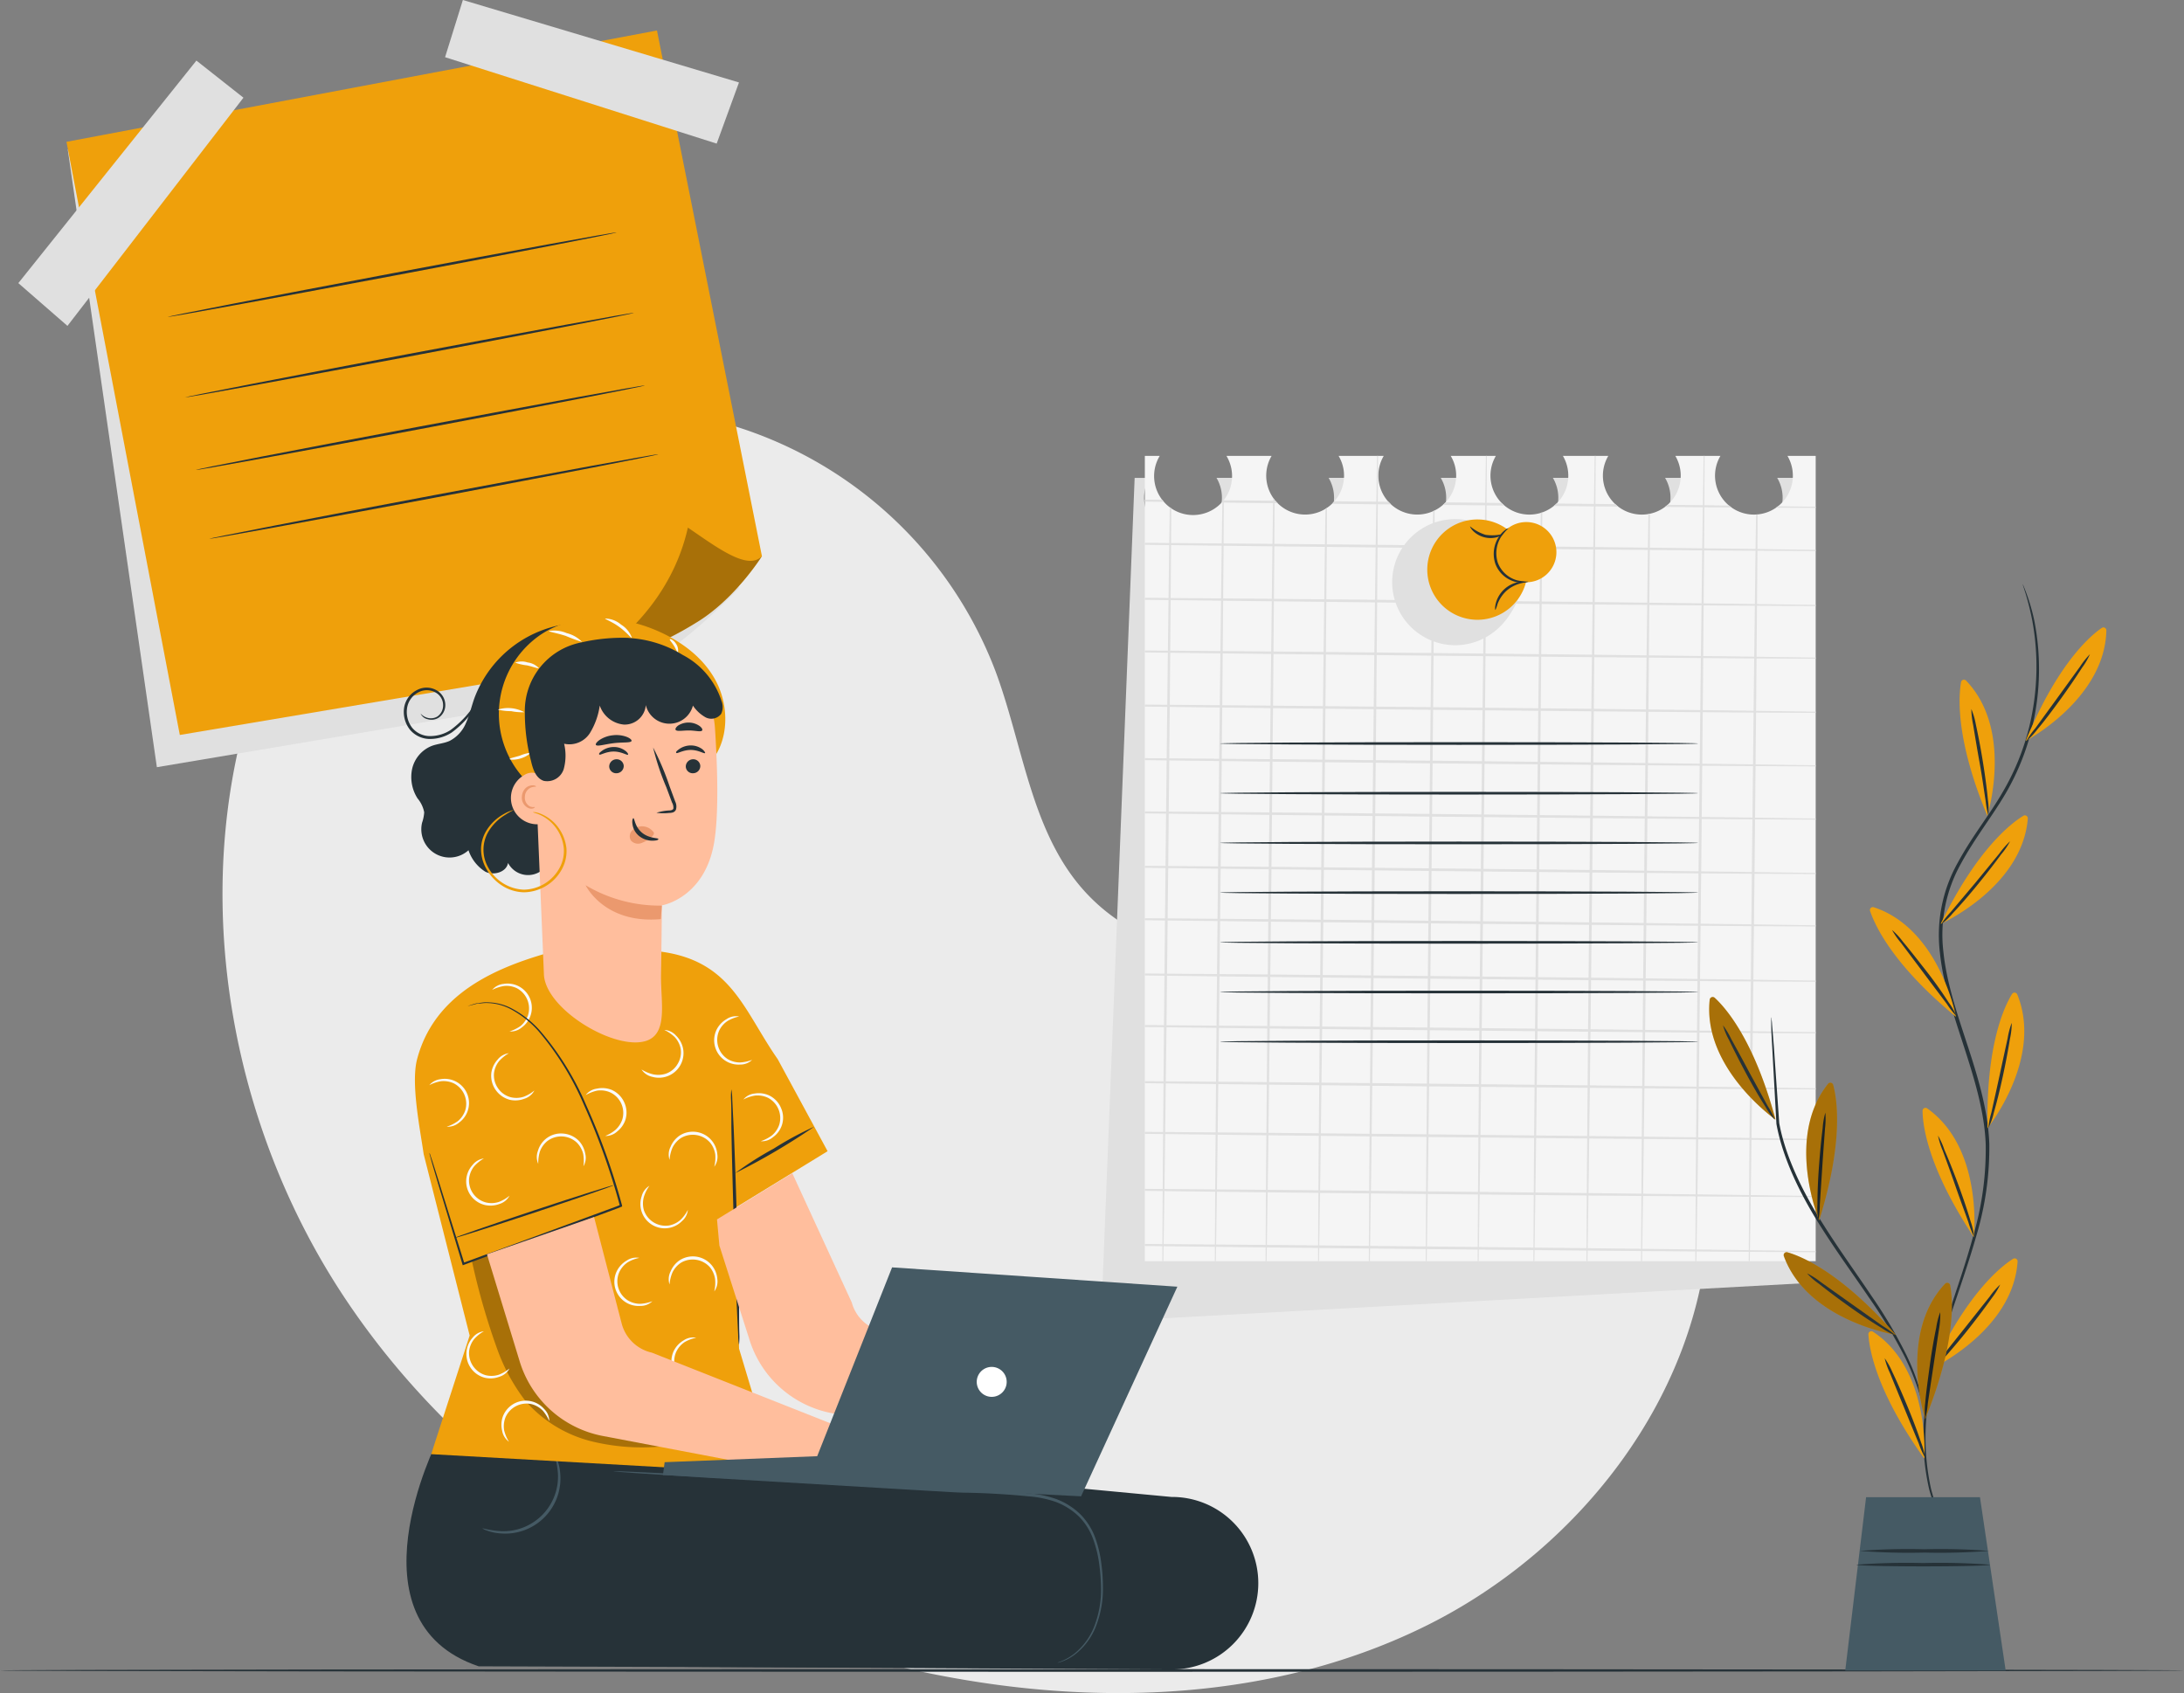 <svg xmlns="http://www.w3.org/2000/svg" xmlns:xlink="http://www.w3.org/1999/xlink" width="297.457" height="230.594" viewBox="0 0 297.457 230.594">
  <rect x="0" y="0" width="297.457" height="230.594" fill="#808080" stroke="none"/>
  <defs>
    <clipPath id="clip-path">
      <path id="Path_66927" data-name="Path 66927" d="M115.6,230.78a5.309,5.309,0,1,0,9.082,0h6.155a5.3,5.3,0,1,0,9.864,2.7,5.211,5.211,0,0,0-.747-2.7h6.155a5.3,5.3,0,1,0,9.864,2.7,5.211,5.211,0,0,0-.747-2.7h6.155a5.3,5.3,0,1,0,9.124,0h6.189a5.3,5.3,0,1,0,9.124,0h6.148a5.3,5.3,0,1,0,9.124,0h3.849V340.458H113.57V230.78Z" transform="translate(-113.57 -230.78)" fill="none"/>
    </clipPath>
  </defs>
  <g id="Notes-pana" transform="translate(-1.351 -43.65)">
    <path id="Path_67700" data-name="Path 67700" d="M74.742,72.515l1.239-2c10.232-16.9,28.768-27.083,48.317-25.844a51.212,51.212,0,0,1,7.478,1.024,55.644,55.644,0,0,1,39.649,34.456c3.772,10.122,4.824,21.774,11.977,29.809,9.312,10.463,25.117,10.788,39.011,10.353s29.737-.061,38.978,10.436c5.8,6.575,7.644,15.937,7.175,24.748-1.239,23.316-17.484,44.154-38.141,54.518s-44.98,11.289-67.591,6.729c-31.67-6.382-61.787-23.916-79.894-51S60.253,101.746,74.742,72.515Z" transform="translate(-34.497 54.896)" fill="#ebebeb"/>
    <g id="freepik--Floor--inject-228" transform="translate(1.351 270.987)">
      <path id="Path_66850" data-name="Path 66850" d="M37.1,442.312c0,.1,66.589.182,148.722.182s148.736-.084,148.736-.182-66.575-.182-148.736-.182S37.1,442.207,37.1,442.312Z" transform="translate(-37.1 -442.13)" fill="#263238"/>
    </g>
    <g id="freepik--Notes--inject-228" transform="translate(3.848 43.65)">
      <g id="Group_161569" data-name="Group 161569" transform="translate(0 0)">
        <path id="Path_66881" data-name="Path 66881" d="M149.751,61.83l14.295,71.6c-6.637,6.637-13.669,12.9-24.965,15.211L84.763,157.78,72.63,73.653Z" transform="translate(-65.895 -53.288)" fill="#e0e0e0"/>
        <path id="Path_66882" data-name="Path 66882" d="M148.313,55.17l14.295,71.6-24.965,15.211L83.325,151.12,67.89,70.335Z" transform="translate(-61.332 -51.018)" fill="#efa00b"/>
        <path id="Path_66883" data-name="Path 66883" d="M82.771,157.91,92.855,161.8s-3.7,5.931-9.042,9.108a45.263,45.263,0,0,1-15.923,6.1S79.779,171.2,82.771,157.91Z" transform="translate(8.421 -86.048)" fill="#efa00b"/>
        <g id="Group_161413" data-name="Group 161413" transform="translate(76.311 71.862)" opacity="0.3">
          <path id="Path_66884" data-name="Path 66884" d="M82.771,157.91c3.888,2.636,8.159,5.931,10.083,3.888,0,0-3.7,5.931-9.042,9.108a45.263,45.263,0,0,1-15.923,6.1S79.779,171.2,82.771,157.91Z" transform="translate(-67.89 -157.91)"/>
        </g>
        <path id="Path_66885" data-name="Path 66885" d="M109.622,68.43,72.63,56.66l2.425-7.79L112.66,60.1Z" transform="translate(-14.509 -48.87)" fill="#e0e0e0"/>
        <path id="Path_66886" data-name="Path 66886" d="M175.04,91.7,199.293,61.39l6.406,5.055L181.729,97.525Z" transform="translate(-175.04 -53.139)" fill="#e0e0e0"/>
        <path id="Path_66887" data-name="Path 66887" d="M97.92,108.412c0,.092,13.721-2.406,30.606-5.582S159.086,97,159.066,96.9,145.351,99.3,128.46,102.48,97.9,108.32,97.92,108.412Z" transform="translate(-77.582 -65.244)" fill="#263238"/>
        <path id="Path_66888" data-name="Path 66888" d="M94.36,125.042c0,.092,13.721-2.406,30.606-5.582s30.56-5.826,30.547-5.931-13.721,2.406-30.606,5.582S94.347,124.969,94.36,125.042Z" transform="translate(-71.682 -70.914)" fill="#263238"/>
        <path id="Path_66889" data-name="Path 66889" d="M92.09,140.042c0,.092,13.721-2.406,30.6-5.582s30.567-5.826,30.547-5.931-13.721,2.406-30.606,5.582S92.07,139.923,92.09,140.042Z" transform="translate(-67.91 -76.028)" fill="#263238"/>
        <path id="Path_66890" data-name="Path 66890" d="M89.31,154.262c0,.092,13.721-2.405,30.606-5.582s30.56-5.826,30.54-5.931-13.715,2.406-30.606,5.582S89.29,154.17,89.31,154.262Z" transform="translate(-63.297 -80.877)" fill="#263238"/>
      </g>
      <path id="Path_66895" data-name="Path 66895" d="M122.172,235.07a5.3,5.3,0,1,0,9.124,0h6.148a5.3,5.3,0,1,0,9.123,0h6.148a5.3,5.3,0,1,0,9.124,0h6.148a5.3,5.3,0,1,0,9.124,0h6.155a5.3,5.3,0,1,0,9.124,0h6.148a5.3,5.3,0,1,0,9.124,0h3.849V344.748L115.57,350l4.576-114.924Z" transform="translate(31.893 -169.983)" fill="#e0e0e0"/>
      <g id="Group_161414" data-name="Group 161414" transform="translate(153.429 62.09)" clip-path="url(#clip-path)">
        <path id="Path_66896" data-name="Path 66896" d="M115.6,230.78a5.309,5.309,0,1,0,9.082,0h6.155a5.3,5.3,0,1,0,9.864,2.7,5.211,5.211,0,0,0-.747-2.7h6.155a5.3,5.3,0,1,0,9.864,2.7,5.211,5.211,0,0,0-.747-2.7h6.155a5.3,5.3,0,1,0,9.124,0h6.189a5.3,5.3,0,1,0,9.124,0h6.148a5.3,5.3,0,1,0,9.124,0h3.849V340.458H113.57V230.78Z" transform="translate(-113.57 -230.78)" fill="#f5f5f5"/>
        <path id="Path_66897" data-name="Path 66897" d="M103.857,343.759c.1,0,.454-26.581.789-59.38s.524-59.38.419-59.38-.447,26.546-.782,59.38S103.752,343.759,103.857,343.759Z" transform="translate(-6.921 -229.038)" fill="#e0e0e0"/>
        <path id="Path_66898" data-name="Path 66898" d="M124.848,343.539c.1,0,.447-26.546.782-59.38s.531-59.38.426-59.38-.454,26.546-.789,59.38S124.744,343.539,124.848,343.539Z" transform="translate(-42.576 -228.971)" fill="#e0e0e0"/>
        <path id="Path_66899" data-name="Path 66899" d="M135.254,343.539c.1,0,.454-26.546.789-59.38s.524-59.38.426-59.38-.454,26.546-.789,59.38S135.142,343.539,135.254,343.539Z" transform="translate(-60.254 -228.971)" fill="#e0e0e0"/>
        <path id="Path_66900" data-name="Path 66900" d="M156.488,343.539c.1,0,.447-26.546.782-59.38s.531-59.38.426-59.38-.454,26.546-.789,59.38S156.384,343.539,156.488,343.539Z" transform="translate(-96.319 -228.971)" fill="#e0e0e0"/>
        <path id="Path_66901" data-name="Path 66901" d="M177.7,343.539c.1,0,.454-26.546.789-59.38s.524-59.38.426-59.38-.454,26.546-.789,59.38S177.6,343.539,177.7,343.539Z" transform="translate(-132.354 -228.971)" fill="#e0e0e0"/>
        <path id="Path_66902" data-name="Path 66902" d="M198.917,343.539c.1,0,.454-26.546.789-59.38s.524-59.38.419-59.38-.454,26.546-.789,59.38S198.813,343.539,198.917,343.539Z" transform="translate(-168.389 -228.971)" fill="#e0e0e0"/>
        <path id="Path_66903" data-name="Path 66903" d="M219.047,343.539c.1,0,.454-26.546.789-59.38s.524-59.38.419-59.38-.447,26.546-.782,59.38S218.942,343.539,219.047,343.539Z" transform="translate(-202.581 -228.971)" fill="#e0e0e0"/>
        <path id="Path_66904" data-name="Path 66904" d="M239.177,343.539c.1,0,.454-26.546.789-59.38s.524-59.38.419-59.38-.454,26.546-.789,59.38S239.073,343.539,239.177,343.539Z" transform="translate(-236.774 -228.971)" fill="#e0e0e0"/>
        <path id="Path_66905" data-name="Path 66905" d="M145.839,343.329c.1,0,.454-26.581.789-59.38s.524-59.38.426-59.38-.454,26.546-.789,59.38S145.741,343.329,145.839,343.329Z" transform="translate(-78.237 -228.908)" fill="#e0e0e0"/>
        <path id="Path_66906" data-name="Path 66906" d="M166.829,343.109c.1,0,.454-26.546.789-59.38s.524-59.38.426-59.38-.454,26.546-.789,59.38S166.731,343.109,166.829,343.109Z" transform="translate(-113.89 -228.842)" fill="#e0e0e0"/>
        <path id="Path_66907" data-name="Path 66907" d="M187.819,342.9c.1,0,.454-26.581.789-59.38s.524-59.38.426-59.38-.454,26.546-.789,59.38S187.721,342.9,187.819,342.9Z" transform="translate(-149.543 -228.779)" fill="#e0e0e0"/>
        <path id="Path_66908" data-name="Path 66908" d="M208.811,342.679c.1,0,.454-26.546.789-59.38s.524-59.38.426-59.38-.454,26.546-.789,59.38S208.707,342.679,208.811,342.679Z" transform="translate(-185.199 -228.712)" fill="#e0e0e0"/>
        <path id="Path_66909" data-name="Path 66909" d="M228.935,343.759c.1,0,.454-26.581.789-59.38s.531-59.38.426-59.38-.454,26.546-.789,59.38S228.837,343.759,228.935,343.759Z" transform="translate(-219.386 -229.038)" fill="#e0e0e0"/>
        <path id="Path_66910" data-name="Path 66910" d="M250.8,342.249c.1,0,.454-26.546.789-59.38s.531-59.38.426-59.38-.454,26.546-.789,59.38S250.7,342.249,250.8,342.249Z" transform="translate(-256.517 -228.583)" fill="#e0e0e0"/>
        <path id="Path_66911" data-name="Path 66911" d="M105.07,373.567c0,.1,26.546.447,59.38.775s59.38.51,59.38.412-26.546-.447-59.38-.775S105.07,373.463,105.07,373.567Z" transform="translate(-126.524 -273.81)" fill="#e0e0e0"/>
        <path id="Path_66912" data-name="Path 66912" d="M106,384.3c0,.1,26.546.447,59.38.775s59.38.51,59.38.412-26.546-.447-59.38-.775S106,384.2,106,384.3Z" transform="translate(-128.103 -277.045)" fill="#e0e0e0"/>
        <path id="Path_66913" data-name="Path 66913" d="M104.86,352.577c0,.1,26.581.447,59.38.775s59.38.51,59.38.405-26.546-.447-59.38-.775S104.86,352.472,104.86,352.577Z" transform="translate(-126.167 -267.483)" fill="#e0e0e0"/>
        <path id="Path_66914" data-name="Path 66914" d="M104.65,331.579c0,.1,26.546.447,59.38.775s59.38.517,59.38.412-26.546-.447-59.38-.775S104.65,331.481,104.65,331.579Z" transform="translate(-125.81 -261.154)" fill="#e0e0e0"/>
        <path id="Path_66915" data-name="Path 66915" d="M104.44,310.589c0,.1,26.581.447,59.38.775s59.38.51,59.38.412-26.546-.447-59.38-.775S104.44,310.491,104.44,310.589Z" transform="translate(-125.453 -254.828)" fill="#e0e0e0"/>
        <path id="Path_66916" data-name="Path 66916" d="M104.23,289.6c0,.1,26.581.447,59.38.775s59.38.51,59.38.412-26.546-.447-59.38-.775S104.23,289.5,104.23,289.6Z" transform="translate(-125.097 -248.501)" fill="#e0e0e0"/>
        <path id="Path_66917" data-name="Path 66917" d="M104,268.607c0,.1,26.546.447,59.38.775s59.38.51,59.38.412-26.546-.447-59.38-.775S104,268.5,104,268.607Z" transform="translate(-124.706 -242.173)" fill="#e0e0e0"/>
        <path id="Path_66918" data-name="Path 66918" d="M103.81,247.618c0,.1,26.546.447,59.38.775s59.38.51,59.38.405-26.546-.447-59.38-.768S103.81,247.513,103.81,247.618Z" transform="translate(-124.383 -235.847)" fill="#e0e0e0"/>
        <path id="Path_66919" data-name="Path 66919" d="M103.81,239.207c0,.1,26.546.447,59.38.775s59.38.51,59.38.412-26.546-.447-59.38-.775S103.81,239.1,103.81,239.207Z" transform="translate(-124.383 -233.311)" fill="#e0e0e0"/>
        <path id="Path_66920" data-name="Path 66920" d="M103.81,258.339c0,.1,26.546.447,59.38.775s59.38.51,59.38.412-26.546-.447-59.38-.775S103.81,258.241,103.81,258.339Z" transform="translate(-124.383 -239.079)" fill="#e0e0e0"/>
        <path id="Path_66921" data-name="Path 66921" d="M103.81,279.164c0,.1,26.546.447,59.38.775s59.38.51,59.38.405-26.546-.447-59.38-.768S103.81,279.039,103.81,279.164Z" transform="translate(-124.383 -245.353)" fill="#e0e0e0"/>
        <path id="Path_66922" data-name="Path 66922" d="M103.81,299.989c0,.1,26.546.447,59.38.775s59.38.51,59.38.412-26.546-.447-59.38-.775S103.81,299.891,103.81,299.989Z" transform="translate(-124.383 -251.633)" fill="#e0e0e0"/>
        <path id="Path_66923" data-name="Path 66923" d="M103.81,320.817c0,.1,26.546.447,59.38.768s59.38.517,59.38.412-26.546-.447-59.38-.775S103.81,320.712,103.81,320.817Z" transform="translate(-124.383 -257.91)" fill="#e0e0e0"/>
        <path id="Path_66924" data-name="Path 66924" d="M103.81,341.639c0,.1,26.546.447,59.38.775s59.38.51,59.38.412-26.546-.447-59.38-.775S103.81,341.541,103.81,341.639Z" transform="translate(-124.383 -264.187)" fill="#e0e0e0"/>
        <path id="Path_66925" data-name="Path 66925" d="M103.81,362.459c0,.1,26.546.447,59.38.775s59.38.517,59.38.412-26.546-.447-59.38-.775S103.81,362.361,103.81,362.459Z" transform="translate(-124.383 -270.462)" fill="#e0e0e0"/>
        <path id="Path_66926" data-name="Path 66926" d="M115.6,230.78a5.309,5.309,0,1,0,9.082,0h6.155a5.3,5.3,0,1,0,9.864,2.7,5.211,5.211,0,0,0-.747-2.7h6.155a5.3,5.3,0,1,0,9.864,2.7,5.211,5.211,0,0,0-.747-2.7h6.155a5.3,5.3,0,1,0,9.124,0h6.189a5.3,5.3,0,1,0,9.124,0h6.148a5.3,5.3,0,1,0,9.124,0h3.849V340.458H113.57V230.78Z" transform="translate(-113.57 -230.78)" fill="none"/>
      </g>
      <path id="Path_66928" data-name="Path 66928" d="M188.259,250.383c-.657,3.241-2.1,6.539-4.8,8.383a8.586,8.586,0,1,1-3.158-15.481" transform="translate(17.117 -172.407)" fill="#e0e0e0"/>
      <path id="Path_66929" data-name="Path 66929" d="M183.39,250.374a6.832,6.832,0,1,1-6.462-7.188A6.832,6.832,0,0,1,183.39,250.374Z" transform="translate(22.16 -172.426)" fill="#efa00b"/>
      <path id="Path_66930" data-name="Path 66930" d="M172.318,248a4.1,4.1,0,1,1-3.877-4.31,4.1,4.1,0,0,1,3.877,4.31Z" transform="translate(37.159 -172.579)" fill="#efa00b"/>
      <path id="Path_66931" data-name="Path 66931" d="M174.308,252.149a6.983,6.983,0,0,1-1.537-.175,3.933,3.933,0,0,1-2.613-2.389,4.192,4.192,0,0,1,.447-3.535,8.321,8.321,0,0,1,1.013-1.181.964.964,0,0,0-.391.2,3.4,3.4,0,0,0-.838.845,4.24,4.24,0,0,0-.573,3.8,3.989,3.989,0,0,0,1.285,1.76,4.116,4.116,0,0,0,1.607.754,3.22,3.22,0,0,0,1.188.049C174.168,252.233,174.315,252.17,174.308,252.149Z" transform="translate(31.347 -172.937)" fill="#263238"/>
      <path id="Path_66932" data-name="Path 66932" d="M179.013,245.554a6.05,6.05,0,0,1-2.4.119,6.14,6.14,0,0,1-2.1-1.153c-.035,0,.091.3.419.636a3.4,3.4,0,0,0,1.607.873,3.3,3.3,0,0,0,1.83-.091A2.026,2.026,0,0,0,179.013,245.554Z" transform="translate(23.212 -172.831)" fill="#263238"/>
      <path id="Path_66933" data-name="Path 66933" d="M170.3,259.154a5,5,0,0,0,.293-.824,4.687,4.687,0,0,1,1.118-1.7,4.548,4.548,0,0,1,1.767-1.02c.5-.161.845-.2.838-.251s-.342-.1-.9,0a3.975,3.975,0,0,0-3.067,2.892C170.206,258.8,170.241,259.154,170.3,259.154Z" transform="translate(30.88 -176.078)" fill="#263238"/>
      <path id="Path_66934" data-name="Path 66934" d="M136.49,286.782c0,.1,14.579.182,32.554.182s32.561-.077,32.561-.182-14.572-.182-32.561-.182S136.49,286.684,136.49,286.782Z" transform="translate(27.18 -185.515)" fill="#263238"/>
      <path id="Path_66935" data-name="Path 66935" d="M136.49,296.472c0,.1,14.579.182,32.554.182s32.561-.084,32.561-.182-14.572-.182-32.561-.182S136.49,296.374,136.49,296.472Z" transform="translate(27.18 -188.436)" fill="#263238"/>
      <path id="Path_66936" data-name="Path 66936" d="M136.49,306.162c0,.1,14.579.182,32.554.182s32.561-.084,32.561-.182-14.572-.182-32.561-.182S136.49,306.064,136.49,306.162Z" transform="translate(27.18 -191.356)" fill="#263238"/>
      <path id="Path_66937" data-name="Path 66937" d="M136.49,315.852c0,.1,14.579.182,32.554.182s32.561-.084,32.561-.182-14.572-.182-32.561-.182S136.49,315.754,136.49,315.852Z" transform="translate(27.18 -194.277)" fill="#263238"/>
      <path id="Path_66938" data-name="Path 66938" d="M136.49,325.542c0,.1,14.579.182,32.554.182s32.561-.084,32.561-.182-14.572-.182-32.561-.182S136.49,325.444,136.49,325.542Z" transform="translate(27.18 -197.198)" fill="#263238"/>
      <path id="Path_66939" data-name="Path 66939" d="M136.49,335.232c0,.1,14.579.182,32.554.182s32.561-.084,32.561-.182-14.572-.182-32.561-.182S136.49,335.127,136.49,335.232Z" transform="translate(27.18 -200.119)" fill="#263238"/>
      <path id="Path_66940" data-name="Path 66940" d="M136.49,344.922c0,.1,14.579.182,32.554.182s32.561-.084,32.561-.182-14.572-.182-32.561-.182S136.49,344.817,136.49,344.922Z" transform="translate(27.18 -203.039)" fill="#263238"/>
    </g>
    <g id="freepik--Character--inject-228" transform="translate(56.347 127.86)">
      <path id="Path_66941" data-name="Path 66941" d="M243.04,432.458C224.463,426.3,237.2,401.73,237.2,401.73l81.2,7.642a11.743,11.743,0,0,1,11.828,11.743h0a11.751,11.751,0,0,1-11.751,11.751l-75.415-.408" transform="translate(-213.846 -289.696)" fill="#263238"/>
      <path id="Path_66942" data-name="Path 66942" d="M270.258,432.434c-18.107-6.11-5.625-30.7-5.625-30.7l79.155,7.457c7.7.1,11.5,3.848,11.5,11.72h0c0,6.487-2.409,11.959-11.481,11.774l-73.552-.246" transform="translate(-260.073 -289.696)" fill="#263238"/>
      <path id="Path_66943" data-name="Path 66943" d="M260.438,407.12h.885l2.532.108,9.311.462,30.72,1.685c1.539.069,2.978.2,4.44.215s2.909.085,4.325.169,2.809.192,4.163.339a15.253,15.253,0,0,1,3.963.816,9.587,9.587,0,0,1,3.294,2.109,8.812,8.812,0,0,1,1.993,3.2,16.107,16.107,0,0,1,.816,3.463,24.253,24.253,0,0,1,.216,3.278,13.928,13.928,0,0,1-1.047,5.51,8.966,8.966,0,0,1-2.463,3.355,6.481,6.481,0,0,1-2.239,1.262c-.562.177-.569.123,0-.077a7.056,7.056,0,0,0,2.162-1.316,9.018,9.018,0,0,0,2.355-3.324,13.751,13.751,0,0,0,.97-5.387,25.153,25.153,0,0,0-.246-3.232,15.632,15.632,0,0,0-.816-3.378,8.518,8.518,0,0,0-1.924-3.078,9.273,9.273,0,0,0-3.178-2.009,14.708,14.708,0,0,0-3.848-.769c-1.347-.138-2.732-.239-4.148-.323s-2.847-.139-4.309-.162-2.947-.154-4.448-.223L273.2,408l-9.3-.6-2.532-.185-.654-.054A.77.77,0,0,1,260.438,407.12Z" transform="translate(-231.876 -290.939)" fill="#455a64"/>
      <path id="Path_66944" data-name="Path 66944" d="M356.45,414.171a1.969,1.969,0,0,0,.639.323,6.617,6.617,0,0,0,1.924.392,7.511,7.511,0,0,0,8.049-8.249,6.793,6.793,0,0,0-.439-1.916c-.177-.431-.315-.646-.339-.631a13.374,13.374,0,0,1,.469,2.563,7.442,7.442,0,0,1-7.7,7.926A13.351,13.351,0,0,1,356.45,414.171Z" transform="translate(-345.764 -290.24)" fill="#455a64"/>
      <path id="Path_66945" data-name="Path 66945" d="M342.181,314.8c10.073,1.131,11.7,7.972,16.4,14.706l6.795,12.536-12.49,7.657.431,19.238,5.11,17.022-47.042-2.655,5.241-16.16-6.264-24.7c-.477-3.371-1.77-9.627-.893-12.944,2.74-10.35,13.5-13.375,20.9-15.3a49.486,49.486,0,0,1,10.173-.062" transform="translate(-307.655 -269.457)" fill="#efa00b"/>
      <path id="Path_66946" data-name="Path 66946" d="M333.494,383.468a2.309,2.309,0,0,0-1.724.362,3.378,3.378,0,0,0-1.339,1.431,3.255,3.255,0,0,0-.169,2.393,3.309,3.309,0,0,0,1.454,1.908,3.347,3.347,0,0,0,1.908.446,2.309,2.309,0,0,0,1.639-.639,5.34,5.34,0,0,1-1.647.362,3.347,3.347,0,0,1-1.708-.485,3.078,3.078,0,0,1-1.147-3.848,3.285,3.285,0,0,1,1.154-1.339,5.254,5.254,0,0,1,1.578-.593Z" transform="translate(-293.658 -285.479)" fill="#fafafa"/>
      <path id="Path_66947" data-name="Path 66947" d="M368.655,356.479c0,.077-4.8,1.747-10.773,3.725s-10.851,3.525-10.881,3.448,4.8-1.747,10.774-3.732S368.655,356.4,368.655,356.479Z" transform="translate(-340.047 -279.267)" fill="#263238"/>
      <g id="Group_161415" data-name="Group 161415" transform="translate(9.277 86.008)" opacity="0.3">
        <path id="Path_66948" data-name="Path 66948" d="M336.85,369.441a94.321,94.321,0,0,0,3.471,12.059,26.01,26.01,0,0,0,3.794,6.964,17.592,17.592,0,0,0,9.1,5.556,28.8,28.8,0,0,0,10.773.531l-17.892-10.1-4.756-16.537Z" transform="translate(-336.85 -367.91)"/>
      </g>
      <path id="Path_66949" data-name="Path 66949" d="M325.868,374.318a7.951,7.951,0,0,1-.115-1.339c-.046-.954-.108-2.209-.177-3.725-.139-3.147-.292-7.5-.439-12.313s-.254-9.165-.308-12.313c0-1.539,0-2.778-.046-3.732a8.159,8.159,0,0,1,.046-1.377,8.636,8.636,0,0,1,.123,1.37c.046.954.108,2.209.185,3.725.131,3.147.292,7.5.431,12.313s.254,9.157.315,12.313c0,1.539,0,2.77.038,3.732A8.712,8.712,0,0,1,325.868,374.318Z" transform="translate(-280.214 -275.359)" fill="#263238"/>
      <path id="Path_66950" data-name="Path 66950" d="M322.316,346.14a90.406,90.406,0,0,1-10.766,6.326,44.1,44.1,0,0,1,5.271-3.355,43.541,43.541,0,0,1,5.494-2.97Z" transform="translate(-266.427 -276.885)" fill="#263238"/>
      <path id="Path_66951" data-name="Path 66951" d="M334.669,334.387a2.308,2.308,0,0,0,1.454,1,3.348,3.348,0,0,0,4.194-3.9,3.387,3.387,0,0,0-.954-1.716,2.309,2.309,0,0,0-1.593-.77,5.334,5.334,0,0,1,1.393.947,3.262,3.262,0,0,1,.823,1.539,3.032,3.032,0,0,1-.369,2.093,2.986,2.986,0,0,1-1.624,1.378,3.355,3.355,0,0,1-1.77.085A5.385,5.385,0,0,1,334.669,334.387Z" transform="translate(-302.29 -272.935)" fill="#fafafa"/>
      <path id="Path_66952" data-name="Path 66952" d="M334.856,351.79a2.309,2.309,0,0,0,.416-1.716,3.34,3.34,0,0,0-5.141-2.524,3.409,3.409,0,0,0-1.231,1.539,2.309,2.309,0,0,0-.131,1.755,5.209,5.209,0,0,1,.393-1.639,3.317,3.317,0,0,1,1.17-1.331,3.14,3.14,0,0,1,3.955.623,3.3,3.3,0,0,1,.708,1.624A5.055,5.055,0,0,1,334.856,351.79Z" transform="translate(-292.573 -277.087)" fill="#fafafa"/>
      <path id="Path_66953" data-name="Path 66953" d="M334.856,373.86a2.309,2.309,0,0,0,.416-1.716,3.34,3.34,0,0,0-5.141-2.524,3.41,3.41,0,0,0-1.231,1.539,2.309,2.309,0,0,0-.131,1.755,5.211,5.211,0,0,1,.393-1.639,3.317,3.317,0,0,1,1.17-1.331,3.14,3.14,0,0,1,3.932.616,3.3,3.3,0,0,1,.708,1.624A5.056,5.056,0,0,1,334.856,373.86Z" transform="translate(-292.573 -282.173)" fill="#fafafa"/>
      <path id="Path_66954" data-name="Path 66954" d="M347.414,345.816a2.309,2.309,0,0,0,1.647-.623,3.371,3.371,0,0,0,1.116-1.608,3.309,3.309,0,0,0-.192-2.393,3.348,3.348,0,0,0-1.731-1.67,3.44,3.44,0,0,0-1.955-.154,2.308,2.308,0,0,0-1.539.877,5.562,5.562,0,0,1,1.539-.6,3.248,3.248,0,0,1,1.762.223,3.078,3.078,0,0,1,1.708,3.609,3.3,3.3,0,0,1-.947,1.5,5.115,5.115,0,0,1-1.408.839Z" transform="translate(-319.983 -275.307)" fill="#fafafa"/>
      <path id="Path_66955" data-name="Path 66955" d="M335.132,356.59a2.309,2.309,0,0,0-1.054,1.416,3.309,3.309,0,0,0,5.479,3.4,2.308,2.308,0,0,0,.808-1.539,5.17,5.17,0,0,1-1,1.362,3.256,3.256,0,0,1-1.6.77,3.117,3.117,0,0,1-3.394-2.108,3.323,3.323,0,0,1,0-1.778,4.947,4.947,0,0,1,.762-1.524Z" transform="translate(-301.676 -279.293)" fill="#fafafa"/>
      <path id="Path_66956" data-name="Path 66956" d="M325.922,326.617a2.262,2.262,0,0,0-1.724.362,3.408,3.408,0,0,0-1.347,1.424,3.317,3.317,0,0,0,3.2,4.756,2.309,2.309,0,0,0,1.639-.639,5.5,5.5,0,0,1-1.647.354,3.262,3.262,0,0,1-1.708-.477,3.115,3.115,0,0,1-1.147-3.832,3.231,3.231,0,0,1,1.154-1.339,5.009,5.009,0,0,1,1.578-.608Z" transform="translate(-280.246 -272.376)" fill="#fafafa"/>
      <path id="Path_66957" data-name="Path 66957" d="M358.327,351.8a2.309,2.309,0,0,0,.239-1.747,3.44,3.44,0,0,0-.885-1.747,3.371,3.371,0,0,0-2.2-.97,3.255,3.255,0,0,0-3.355,2.37,2.308,2.308,0,0,0,.046,1.762,5.309,5.309,0,0,1,.223-1.678,3.279,3.279,0,0,1,1.031-1.439,3.124,3.124,0,0,1,3.994.215,3.293,3.293,0,0,1,.87,1.539A5.5,5.5,0,0,1,358.327,351.8Z" transform="translate(-333.859 -277.159)" fill="#fafafa"/>
      <path id="Path_66958" data-name="Path 66958" d="M343.564,369.338a2.309,2.309,0,0,0-1.724.362,3.432,3.432,0,0,0-1.347,1.431,3.3,3.3,0,0,0,3.194,4.748,2.308,2.308,0,0,0,1.647-.639,5.517,5.517,0,0,1-1.654.354,3.254,3.254,0,0,1-1.7-.477,3.078,3.078,0,0,1-1.147-3.848,3.286,3.286,0,0,1,1.154-1.339A4.941,4.941,0,0,1,343.564,369.338Z" transform="translate(-311.477 -282.222)" fill="#fafafa"/>
      <path id="Path_66959" data-name="Path 66959" d="M364.947,397.4a2.308,2.308,0,0,0-.677-1.631,3.34,3.34,0,0,0-5.641.993,3.385,3.385,0,0,0-.1,1.955,2.347,2.347,0,0,0,.931,1.5,5.278,5.278,0,0,1-.654-1.539,3.332,3.332,0,0,1,.169-1.762,3.124,3.124,0,0,1,3.555-1.824,3.316,3.316,0,0,1,1.539.893A5.639,5.639,0,0,1,364.947,397.4Z" transform="translate(-345.134 -288.057)" fill="#fafafa"/>
      <path id="Path_66960" data-name="Path 66960" d="M367.878,382.34a2.309,2.309,0,0,0-1.539.877,3.337,3.337,0,0,0,1.716,5.464,3.348,3.348,0,0,0,1.947-.154,2.308,2.308,0,0,0,1.362-1.116,5.277,5.277,0,0,1-1.454.846,3.3,3.3,0,0,1-1.77.069,3.132,3.132,0,0,1-2.27-3.294,3.2,3.2,0,0,1,.685-1.631A5.117,5.117,0,0,1,367.878,382.34Z" transform="translate(-356.969 -285.228)" fill="#fafafa"/>
      <path id="Path_66961" data-name="Path 66961" d="M367.862,351.75a2.37,2.37,0,0,0-1.539.885,3.306,3.306,0,0,0,1.716,5.464,3.448,3.448,0,0,0,1.955-.154,2.309,2.309,0,0,0,1.362-1.124,5.078,5.078,0,0,1-1.462.854,3.225,3.225,0,0,1-1.77.061,3.078,3.078,0,0,1-2.27-3.286,3.263,3.263,0,0,1,.685-1.631,5.432,5.432,0,0,1,1.324-1.07Z" transform="translate(-356.954 -278.178)" fill="#fafafa"/>
      <path id="Path_66962" data-name="Path 66962" d="M375,344.177a2.355,2.355,0,0,0,1.678-.546,3.3,3.3,0,0,0-2.5-5.925,2.308,2.308,0,0,0-1.539.816,5.07,5.07,0,0,1,1.6-.539,3.341,3.341,0,0,1,1.747.3,3.117,3.117,0,0,1,1.539,3.686,3.254,3.254,0,0,1-1.008,1.454,5.3,5.3,0,0,1-1.516.754Z" transform="translate(-369.161 -274.93)" fill="#fafafa"/>
      <path id="Path_66963" data-name="Path 66963" d="M363.886,327.317a2.308,2.308,0,0,0,1.67-.546,3.3,3.3,0,0,0-2.5-5.925,2.308,2.308,0,0,0-1.539.816,5.462,5.462,0,0,1,1.6-.531,3.239,3.239,0,0,1,1.747.292,3.117,3.117,0,0,1,1.539,3.686,3.325,3.325,0,0,1-1.008,1.462A5.525,5.525,0,0,1,363.886,327.317Z" transform="translate(-349.483 -271.044)" fill="#fafafa"/>
      <path id="Path_66964" data-name="Path 66964" d="M319.415,346.74a2.309,2.309,0,0,0,1.67-.554,3.247,3.247,0,0,0,1.1-3.955,3.3,3.3,0,0,0-1.654-1.739,3.37,3.37,0,0,0-1.947-.246,2.254,2.254,0,0,0-1.539.816,5.069,5.069,0,0,1,1.6-.539,3.339,3.339,0,0,1,1.747.3,3.117,3.117,0,0,1,1.539,3.686,3.3,3.3,0,0,1-1.008,1.454,5.44,5.44,0,0,1-1.508.777Z" transform="translate(-270.799 -275.515)" fill="#fafafa"/>
      <path id="Path_66965" data-name="Path 66965" d="M363.462,333.13a2.308,2.308,0,0,0-1.539.885,3.347,3.347,0,0,0-.839,1.77,3.394,3.394,0,0,0,2.547,3.694,3.44,3.44,0,0,0,1.955-.154,2.309,2.309,0,0,0,1.362-1.123,5.079,5.079,0,0,1-1.462.854,3.224,3.224,0,0,1-1.77.062,3.032,3.032,0,0,1-1.731-1.231,3.078,3.078,0,0,1-.539-2.055,3.27,3.27,0,0,1,.693-1.631,5.492,5.492,0,0,1,1.324-1.07Z" transform="translate(-349.159 -273.887)" fill="#fafafa"/>
      <path id="Path_66966" data-name="Path 66966" d="M345.54,344.627a1.9,1.9,0,0,1,.1.269c.062.192.154.454.262.77.231.716.554,1.731.962,3.032l3.424,10.981-.162-.077,20.916-7.7.523-.215-.092.169a92.136,92.136,0,0,0-4.894-13.752,39.163,39.163,0,0,0-6.218-10.081,13.743,13.743,0,0,0-3.517-2.84,7.234,7.234,0,0,0-3.247-.962,4.871,4.871,0,0,0-.662,0l-.585.062a1.276,1.276,0,0,0-.493.062l-.408.108-.546.139-.185.038.177-.062.539-.177.408-.115c.146-.038.316-.046.5-.077l.585-.077a5.025,5.025,0,0,1,.677,0,7.234,7.234,0,0,1,3.317.931,13.6,13.6,0,0,1,3.594,2.847,38.722,38.722,0,0,1,6.31,10.112,90.849,90.849,0,0,1,4.94,13.79v.123l-.115.046-.531.215c-7.834,2.932-15.1,5.541-20.939,7.7l-.115.046-.039-.123L346.7,348.8c-.385-1.308-.685-2.309-.9-3.078-.092-.346-.169-.608-.223-.808a1.233,1.233,0,0,1-.039-.285Z" transform="translate(-342.034 -271.809)" fill="#263238"/>
      <path id="Path_66967" data-name="Path 66967" d="M263.893,364.212l4.048,12.674a14.621,14.621,0,0,0,11.366,10.181l27.049,5.079,7.365-.239-7.365-9.111-20.331-6.926a5.433,5.433,0,0,1-4.1-3.894l-8.1-17.607-10.258,6.287Z" transform="translate(-220.91 -278.782)" fill="#ffbe9d"/>
      <path id="Path_66968" data-name="Path 66968" d="M304.29,367.191,308.7,381.62a14.721,14.721,0,0,0,11.335,10.312l27.049,5.141,7.357-.239-2.5-6.279-25.195-9.966a5.487,5.487,0,0,1-4.1-3.948L318.88,362.12Z" transform="translate(-292.966 -280.568)" fill="#ffbe9d"/>
      <path id="Path_66969" data-name="Path 66969" d="M247.26,399.318l.231-1.755,20.778-.816,10.2-25.718,38.854,2.632-13.113,28.55Z" transform="translate(-211.965 -282.621)" fill="#455a64"/>
      <path id="Path_66970" data-name="Path 66970" d="M281.239,391.773a2.039,2.039,0,1,1-.631-2.809,2.039,2.039,0,0,1,.631,2.809Z" transform="translate(-199.441 -286.681)" fill="#fff"/>
      <path id="Path_66971" data-name="Path 66971" d="M376.163,257A15.768,15.768,0,0,0,362.4,267.335c-.369,1.077-.623,2.193-1.093,3.232a4.786,4.786,0,0,1-2.247,2.478c-.77.346-1.631.385-2.416.677a4.409,4.409,0,0,0-2.67,3.078,5.387,5.387,0,0,0,.723,4.071,4.164,4.164,0,0,1,.908,1.893,5.326,5.326,0,0,1-.285,1.408,3.848,3.848,0,0,0,6.318,3.763,5.509,5.509,0,0,0,2.309,2.932c1.154.546,2.855.054,3.078-1.2a3.078,3.078,0,0,0,5.787-1.1" transform="translate(-352.826 -256.341)" fill="#263238"/>
      <path id="Path_66972" data-name="Path 66972" d="M356.106,275.733c2.509-2.932,2.547-7.534.77-10.966s-5.156-5.795-8.711-7.2c-4.894-1.924-10.735-2.124-15.137.77a13.044,13.044,0,0,0,1.878,22.686" transform="translate(-314.324 -256.144)" fill="#efa00b"/>
      <path id="Path_66973" data-name="Path 66973" d="M362.84,272.246a7.4,7.4,0,0,0,1.8.208,7.525,7.525,0,0,0,1.808.146A4.617,4.617,0,0,0,362.84,272.246Z" transform="translate(-350.03 -259.806)" fill="#fafafa"/>
      <path id="Path_66974" data-name="Path 66974" d="M360.27,263.951a7.351,7.351,0,0,0,1.616.369c.877.192,1.539.477,1.616.369a2.562,2.562,0,0,0-1.539-.77A2.486,2.486,0,0,0,360.27,263.951Z" transform="translate(-345.106 -257.905)" fill="#fafafa"/>
      <path id="Path_66975" data-name="Path 66975" d="M352.62,258.381c0,.115,1.047.254,2.309.67a22.949,22.949,0,0,0,2.216.816,4.363,4.363,0,0,0-2.093-1.2A4.3,4.3,0,0,0,352.62,258.381Z" transform="translate(-332.862 -256.645)" fill="#fafafa"/>
      <path id="Path_66976" data-name="Path 66976" d="M343.79,256.19c0,.108.954.423,1.955,1.162s1.608,1.539,1.708,1.493a3.509,3.509,0,0,0-1.478-1.824,3.417,3.417,0,0,0-2.186-.831Z" transform="translate(-316.375 -256.155)" fill="#fafafa"/>
      <path id="Path_66977" data-name="Path 66977" d="M335.637,259.853c-.062.092.254.4.531.839.192.3.316.593.416.77l.177.269v-.262c0-.085,0-.139-.046-.154s-.085,0-.138.092h.185a1.539,1.539,0,0,0-.262-.908C336.175,259.961,335.706,259.761,335.637,259.853Z" transform="translate(-299.402 -256.994)" fill="#fafafa"/>
      <path id="Path_66978" data-name="Path 66978" d="M361.805,280.792c0,.108.693.169,1.5-.077s1.339-.693,1.285-.77a5.5,5.5,0,0,0-1.4.393C362.444,280.569,361.8,280.684,361.805,280.792Z" transform="translate(-347.38 -261.626)" fill="#fafafa"/>
      <path id="Path_66979" data-name="Path 66979" d="M369.888,271.634a1.322,1.322,0,0,0,.939.77,1.855,1.855,0,0,0,1.454-.162,2.055,2.055,0,0,0,.97-1.67,2.309,2.309,0,0,0-1.108-2.055,2.747,2.747,0,0,0-2.678-.115,3.263,3.263,0,0,0-1.808,2.347,3.909,3.909,0,0,0,.77,3.078,3.563,3.563,0,0,0,2.917,1.27,5.386,5.386,0,0,0,2.824-.908,13.167,13.167,0,0,0,3.34-3.64,23.091,23.091,0,0,1,2-2.616c.531-.562.87-.831.847-.854s-.1.038-.269.162a8.3,8.3,0,0,0-.693.585,18.715,18.715,0,0,0-2.116,2.563,13.574,13.574,0,0,1-3.309,3.494,5.132,5.132,0,0,1-2.632.823,3.155,3.155,0,0,1-2.593-1.124,3.54,3.54,0,0,1-.685-2.77,2.894,2.894,0,0,1,1.585-2.093,2.416,2.416,0,0,1,2.309.069,1.963,1.963,0,0,1,1,1.755,1.839,1.839,0,0,1-.77,1.493,1.708,1.708,0,0,1-1.293.2A1.855,1.855,0,0,1,369.888,271.634Z" transform="translate(-367.598 -258.663)" fill="#263238"/>
      <path id="Path_66980" data-name="Path 66980" d="M331.12,266.607a2.716,2.716,0,0,0-2.432,2.755h0l1.539,36.73c.062,4.34,7.926,9.465,12.574,9.373h0c4.686-.1,3.309-5.079,3.378-9.234.115-6.926.108-9.481.115-9.442s5.925-.985,7.149-8.719c.616-3.848.423-10.15.092-15.306-.285-4.617-3.363-10.327-7.98-9.842Z" transform="translate(-311.146 -257.699)" fill="#ffbe9d"/>
      <path id="Path_66981" data-name="Path 66981" d="M333.678,282a.985.985,0,0,1-.954,1,.946.946,0,0,1-1.023-.893,1,1,0,0,1,.977-1.008.954.954,0,0,1,1,.9Z" transform="translate(-293.295 -261.895)" fill="#263238"/>
      <path id="Path_66982" data-name="Path 66982" d="M334.783,279.689c-.123.131-.877-.423-1.947-.423s-1.847.539-1.962.408.069-.292.408-.539a2.763,2.763,0,0,1,1.578-.485,2.632,2.632,0,0,1,1.539.5C334.729,279.419,334.845,279.689,334.783,279.689Z" transform="translate(-293.755 -261.331)" fill="#263238"/>
      <path id="Path_66983" data-name="Path 66983" d="M347.228,282a.993.993,0,0,1-.954,1,.947.947,0,0,1-1.023-.893.993.993,0,0,1,.954-1.008.962.962,0,0,1,1.023.9Z" transform="translate(-317.273 -261.895)" fill="#263238"/>
      <path id="Path_66984" data-name="Path 66984" d="M348.413,279.969c-.123.131-.877-.423-1.947-.423s-1.847.539-1.962.408.069-.292.408-.539a2.763,2.763,0,0,1,1.577-.485,2.578,2.578,0,0,1,1.539.5C348.359,279.676,348.474,279.915,348.413,279.969Z" transform="translate(-317.873 -261.396)" fill="#263238"/>
      <path id="Path_66985" data-name="Path 66985" d="M336.394,287.906a6.992,6.992,0,0,1,1.731-.316c.277,0,.531-.085.577-.269a1.37,1.37,0,0,0-.185-.808l-.77-2.07a34.374,34.374,0,0,1-1.808-5.433,36.425,36.425,0,0,1,2.239,5.271l.77,2.085a1.539,1.539,0,0,1,.108,1.1.685.685,0,0,1-.454.4,1.737,1.737,0,0,1-.462.062,6.923,6.923,0,0,1-1.747-.023Z" transform="translate(-301.984 -261.414)" fill="#263238"/>
      <path id="Path_66986" data-name="Path 66986" d="M348.889,306.168A19.731,19.731,0,0,1,338.5,303.39s2.516,5.31,10.25,4.617Z" transform="translate(-313.74 -267.033)" fill="#eb996e"/>
      <path id="Path_66987" data-name="Path 66987" d="M343.084,293.692a1.931,1.931,0,0,0-1.724-.716,1.762,1.762,0,0,0-1.208.654,1.108,1.108,0,0,0-.085,1.27,1.277,1.277,0,0,0,1.4.354,4.116,4.116,0,0,0,1.362-.816,1.061,1.061,0,0,0,.3-.316.346.346,0,0,0,0-.4" transform="translate(-309.128 -264.63)" fill="#eb996e"/>
      <path id="Path_66988" data-name="Path 66988" d="M339.274,291.53c.169,0,.177,1.147,1.17,1.97s2.224.693,2.232.854-.277.223-.77.239a2.909,2.909,0,0,1-1.862-.646,2.493,2.493,0,0,1-.9-1.654C339.066,291.807,339.2,291.522,339.274,291.53Z" transform="translate(-308.003 -264.299)" fill="#263238"/>
      <path id="Path_66989" data-name="Path 66989" d="M348.733,277.618c-.108.285-1.17.146-2.424.3s-2.262.493-2.432.231c-.069-.123.108-.392.516-.677a4.078,4.078,0,0,1,1.8-.631,4.017,4.017,0,0,1,1.893.223C348.548,277.249,348.779,277.48,348.733,277.618Z" transform="translate(-317.716 -260.907)" fill="#263238"/>
      <path id="Path_66990" data-name="Path 66990" d="M334.97,275.677c-.192.246-.923,0-1.808,0s-1.631.169-1.808-.085c-.069-.123.046-.369.369-.6a2.647,2.647,0,0,1,2.917.092C334.947,275.315,335.055,275.569,334.97,275.677Z" transform="translate(-294.334 -260.397)" fill="#263238"/>
      <path id="Path_66991" data-name="Path 66991" d="M363.768,283.718a1.931,1.931,0,0,0-2.024.1,3.586,3.586,0,0,0,2.262,6.656" transform="translate(-345.371 -262.444)" fill="#ffbe9d"/>
      <path id="Path_66992" data-name="Path 66992" d="M341.806,259.622a15.645,15.645,0,0,1,7.426,2.309,10.774,10.774,0,0,1,5.3,6.3,2.193,2.193,0,0,1-.062,1.739,1.693,1.693,0,0,1-2.116.462,5.033,5.033,0,0,1-1.724-1.6,3.309,3.309,0,0,1-6.418-.069,2.886,2.886,0,0,1-2.978,2.655,3.848,3.848,0,0,1-3.294-2.593,9.773,9.773,0,0,1-1.354,3.771,3.317,3.317,0,0,1-3.5,1.431,6.926,6.926,0,0,1-.054,3.455,2.358,2.358,0,0,1-2.724,1.6c-1.1-.377-1.485-1.639-1.739-2.747a25.627,25.627,0,0,1-.831-6.48,9.5,9.5,0,0,1,7.657-9.619,25,25,0,0,1,6.733-.616" transform="translate(-311.251 -256.94)" fill="#263238"/>
      <path id="Path_66993" data-name="Path 66993" d="M362.526,288.68c0-.054-.3.069-.677-.108a1.339,1.339,0,0,1-.662-1.316,1.37,1.37,0,0,1,.823-1.239c.392-.162.677-.085.693-.146s-.262-.239-.77-.123a1.378,1.378,0,0,0-.77.469,1.747,1.747,0,0,0-.385,1.016,1.539,1.539,0,0,0,.97,1.608C362.3,289.011,362.587,288.711,362.526,288.68Z" transform="translate(-344.691 -262.958)" fill="#eb996e"/>
      <path id="Path_66994" data-name="Path 66994" d="M359.766,290.09a1.421,1.421,0,0,0-.316.092,4.357,4.357,0,0,0-.862.385,6.41,6.41,0,0,0-2.524,2.378,4.949,4.949,0,0,0-.693,2.309,5.464,5.464,0,0,0,.646,2.709,6.4,6.4,0,0,0,2.055,2.309,5.725,5.725,0,0,0,3.155,1.016,5.979,5.979,0,0,0,5.217-3.263,5.11,5.11,0,0,0,.554-2.74,5.8,5.8,0,0,0-.77-2.309,5.579,5.579,0,0,0-2.563-2.309,3.843,3.843,0,0,0-.9-.285,1.08,1.08,0,0,0-.331,0c0,.046.446.1,1.17.454a5.633,5.633,0,0,1,3.04,4.525,4.833,4.833,0,0,1-.546,2.539,5.656,5.656,0,0,1-4.894,3.032,5.8,5.8,0,0,1-4.887-3.078,4.848,4.848,0,0,1,0-4.733,6.648,6.648,0,0,1,2.355-2.386C359.35,290.282,359.781,290.128,359.766,290.09Z" transform="translate(-344.847 -263.967)" fill="#efa00b"/>
    </g>
    <g id="freepik--Plant--inject-228" transform="translate(234.14 123.195)">
      <path id="Path_66995" data-name="Path 66995" d="M81.124,401.118a2.623,2.623,0,0,0-.131-.314c-.114-.227-.253-.533-.437-.917a23.527,23.527,0,0,1-1.258-3.669,32.384,32.384,0,0,1,.079-14.169A77.069,77.069,0,0,1,82,372.535c1.109-3.372,2.4-6.989,3.494-10.832a41.782,41.782,0,0,0,1.747-12.457c-.157-4.368-1.459-8.806-2.892-13.182s-2.918-8.666-3.363-12.981A19.769,19.769,0,0,1,83.369,311.1c1.9-3.494,4.289-6.491,6.115-9.609a33.336,33.336,0,0,0,3.652-9.225,34.27,34.27,0,0,0,.236-14.274A26.739,26.739,0,0,0,91.791,273a2.063,2.063,0,0,0,.087.341c.079.236.175.559.306.961a37.229,37.229,0,0,1,.926,3.774,34.724,34.724,0,0,1-.376,14.143,33.126,33.126,0,0,1-3.66,9.1c-1.747,3.058-4.184,6.036-6.115,9.609a20.171,20.171,0,0,0-2.455,12.23c.446,4.368,1.939,8.692,3.363,13.1S86.593,345,86.75,349.315a41.713,41.713,0,0,1-1.66,12.326c-1.04,3.861-2.315,7.443-3.416,10.832a75.229,75.229,0,0,0-2.621,9.566,32.061,32.061,0,0,0,0,14.274,21.256,21.256,0,0,0,1.354,3.66l.472.874a1.274,1.274,0,0,0,.245.271Z" transform="translate(-49.089 -273)" fill="#263238"/>
      <path id="Path_66996" data-name="Path 66996" d="M88.928,306.449s3.634-11.6-2.883-18.4a.4.4,0,0,0-.69.192C85.015,290.165,84.578,296,88.928,306.449Z" transform="translate(-51.049 -274.886)" fill="#efa00b"/>
      <path id="Path_66997" data-name="Path 66997" d="M86.106,292.49a10.91,10.91,0,0,0,.245,2.149c.245,1.468.524,3.206.874,5.119s.577,3.643.812,5.119a12.324,12.324,0,0,0,.384,2.114,8.945,8.945,0,0,0-.061-2.158c-.122-1.328-.358-3.145-.681-5.154s-.681-3.8-.961-5.1A9.915,9.915,0,0,0,86.106,292.49Z" transform="translate(-50.402 -275.464)" fill="#263238"/>
      <path id="Path_66998" data-name="Path 66998" d="M102.914,338.317s-2.219-11.959-11.191-14.921a.4.4,0,0,0-.515.5C91.837,325.747,94.178,331.11,102.914,338.317Z" transform="translate(-69.297 -279.369)" fill="#efa00b"/>
      <path id="Path_66999" data-name="Path 66999" d="M91.11,326.93a10.481,10.481,0,0,0,1.214,1.747l3.127,4.167c1.162,1.555,2.219,2.953,3.119,4.149a11.352,11.352,0,0,0,1.328,1.695,8.734,8.734,0,0,0-1.066-1.878c-.725-1.118-1.747-2.621-3.014-4.237s-2.385-3.049-3.241-4.062a9.449,9.449,0,0,0-1.468-1.581Z" transform="translate(-66.212 -279.818)" fill="#263238"/>
      <path id="Path_67000" data-name="Path 67000" d="M95.3,372.273s1.345-12.073-6.342-17.524a.4.4,0,0,0-.638.332C88.334,357.029,89.024,362.821,95.3,372.273Z" transform="translate(-59.26 -283.326)" fill="#efa00b"/>
      <path id="Path_67001" data-name="Path 67001" d="M88.37,359a10.742,10.742,0,0,0,.646,2.053c.515,1.4,1.118,3.049,1.747,4.866s1.258,3.494,1.747,4.875a12.045,12.045,0,0,0,.777,2,8.8,8.8,0,0,0-.472-2.105c-.367-1.275-.952-3.023-1.651-4.927s-1.389-3.608-1.922-4.831A10.065,10.065,0,0,0,88.37,359Z" transform="translate(-57.208 -283.873)" fill="#263238"/>
      <path id="Path_67002" data-name="Path 67002" d="M103.715,406.849s.874-12.134-6.989-17.279a.4.4,0,0,0-.629.349C96.22,391.867,97.119,397.65,103.715,406.849Z" transform="translate(-74.414 -287.729)" fill="#efa00b"/>
      <path id="Path_67003" data-name="Path 67003" d="M96,393.71a10.142,10.142,0,0,0,.725,2.027c.559,1.389,1.223,3.014,1.957,4.8s1.389,3.416,1.957,4.778a11.716,11.716,0,0,0,.874,1.974,9.5,9.5,0,0,0-.55-2.088c-.419-1.267-1.057-2.988-1.834-4.866s-1.511-3.555-2.088-4.752A9.909,9.909,0,0,0,96,393.71Z" transform="translate(-72.098 -288.261)" fill="#263238"/>
      <path id="Path_67004" data-name="Path 67004" d="M67.75,295.223s10.771-5.643,10.99-15.043a.4.4,0,0,0-.629-.341C76.5,280.94,72.065,284.758,67.75,295.223Z" transform="translate(-24.646 -273.856)" fill="#efa00b"/>
      <path id="Path_67005" data-name="Path 67005" d="M78.976,283.94a10.879,10.879,0,0,0-1.345,1.686l-3.04,4.2-3.049,4.193a11.655,11.655,0,0,0-1.232,1.747A9.139,9.139,0,0,0,71.8,294.2c.874-1.022,1.974-2.481,3.162-4.123s2.219-3.171,2.935-4.289A9.493,9.493,0,0,0,78.976,283.94Z" transform="translate(-27.119 -274.383)" fill="#263238"/>
      <path id="Path_67006" data-name="Path 67006" d="M80,323.86s11.1-4.971,11.872-14.344a.4.4,0,0,0-.612-.384C89.615,310.136,84.951,313.674,80,323.86Z" transform="translate(-48.478 -277.56)" fill="#efa00b"/>
      <path id="Path_67007" data-name="Path 67007" d="M92.16,313.11a11.113,11.113,0,0,0-1.45,1.651l-3.285,4.01-3.337,3.957a11.355,11.355,0,0,0-1.328,1.686,8.735,8.735,0,0,0,1.572-1.476c.917-.97,2.123-2.35,3.407-3.922s2.411-3.031,3.189-4.106A9.912,9.912,0,0,0,92.16,313.11Z" transform="translate(-51.179 -278.071)" fill="#263238"/>
      <path id="Path_67008" data-name="Path 67008" d="M80.564,355.16s7.618-9.461,4.045-18.2a.4.4,0,0,0-.716-.061C82.87,338.562,80.328,343.838,80.564,355.16Z" transform="translate(-42.649 -281.055)" fill="#efa00b"/>
      <path id="Path_67009" data-name="Path 67009" d="M85.7,341.43a10.752,10.752,0,0,0-.55,2.079c-.323,1.468-.69,3.18-1.1,5.075s-.795,3.6-1.118,5.058a11.862,11.862,0,0,0-.419,2.114,8.474,8.474,0,0,0,.734-2.035c.367-1.275.821-3.057,1.249-5.041s.76-3.791.97-5.11a9.61,9.61,0,0,0,.236-2.14Z" transform="translate(-44.499 -281.651)" fill="#263238"/>
      <path id="Path_67010" data-name="Path 67010" d="M81.588,393.122s11.016-5.154,11.645-14.545a.4.4,0,0,0-.611-.376C90.971,379.241,86.367,382.857,81.588,393.122Z" transform="translate(-51.23 -286.293)" fill="#efa00b"/>
      <path id="Path_67011" data-name="Path 67011" d="M93.483,382.23a9.761,9.761,0,0,0-1.415,1.625l-3.223,4.062-3.232,4.053a11.61,11.61,0,0,0-1.3,1.747,8.982,8.982,0,0,0,1.581-1.538c.874-.987,2.088-2.385,3.346-3.983s2.35-3.066,3.119-4.149a9.986,9.986,0,0,0,1.127-1.817Z" transform="translate(-53.856 -286.81)" fill="#263238"/>
      <path id="Path_67012" data-name="Path 67012" d="M95.941,340.55a.875.875,0,0,0,0,.271v.778c0,.725.07,1.747.131,2.944.14,2.621.341,6.211.577,10.535h0c.786,4.368,3.031,9.277,6.036,13.977,2.21,3.494,4.525,6.657,6.526,9.609a68.139,68.139,0,0,1,4.883,8.081,34.164,34.164,0,0,1,2.289,5.932c.192.725.341,1.293.419,1.677a2.724,2.724,0,0,0,.166.585,2.839,2.839,0,0,0-.07-.6c-.061-.393-.175-.97-.341-1.7a31.142,31.142,0,0,0-2.175-6.028,63.509,63.509,0,0,0-4.831-8.177c-1.983-2.97-4.281-6.115-6.482-9.609-3-4.709-5.241-9.513-6.036-13.846h0c-.306-4.324-.559-7.932-.734-10.483-.1-1.232-.183-2.219-.245-2.944a5.513,5.513,0,0,0-.079-.777A.872.872,0,0,0,95.941,340.55Z" transform="translate(-87.492 -281.54)" fill="#263238"/>
      <path id="Path_67013" data-name="Path 67013" d="M111.49,369.5s-4.665-11.225,1.206-18.59a.4.4,0,0,1,.708.14C113.918,352.925,114.879,358.7,111.49,369.5Z" transform="translate(-96.516 -282.83)" fill="#efa00b"/>
      <path id="Path_67014" data-name="Path 67014" d="M112.613,355.42a9.942,9.942,0,0,0-.367,2.123c-.166,1.319-.349,3.145-.5,5.172s-.21,3.861-.21,5.189a8.666,8.666,0,0,0,.131,2.158,12.107,12.107,0,0,0,.192-2.14c.1-1.494.218-3.241.341-5.172s.262-3.686.367-5.18A10.743,10.743,0,0,0,112.613,355.42Z" transform="translate(-96.792 -283.42)" fill="#263238"/>
      <g id="Group_161416" data-name="Group 161416" transform="translate(13.217 67.919)" opacity="0.3">
        <path id="Path_67015" data-name="Path 67015" d="M111.49,369.5s-4.665-11.225,1.206-18.59a.4.4,0,0,1,.708.14C113.918,352.925,114.879,358.7,111.49,369.5Z" transform="translate(-109.732 -350.749)"/>
      </g>
      <path id="Path_67016" data-name="Path 67016" d="M92.913,400.514s-3.739-11.575,2.708-18.432a.411.411,0,0,1,.7.192C96.687,384.187,97.176,390.022,92.913,400.514Z" transform="translate(-63.499 -286.775)" fill="#efa00b"/>
      <path id="Path_67017" data-name="Path 67017" d="M95.752,386.53a9.741,9.741,0,0,0-.542,2.088c-.271,1.3-.6,3.11-.874,5.119s-.524,3.835-.629,5.154a8.9,8.9,0,0,0,0,2.167,12.569,12.569,0,0,0,.358-2.123c.218-1.476.48-3.215.769-5.128s.55-3.652.777-5.128A10.709,10.709,0,0,0,95.752,386.53Z" transform="translate(-64.285 -287.353)" fill="#263238"/>
      <g id="Group_161417" data-name="Group 161417" transform="translate(28.336 95.178)" opacity="0.3">
        <path id="Path_67018" data-name="Path 67018" d="M92.913,400.514s-3.739-11.575,2.708-18.432a.411.411,0,0,1,.7.192C96.687,384.187,97.176,390.022,92.913,400.514Z" transform="translate(-91.835 -381.953)"/>
      </g>
      <path id="Path_67019" data-name="Path 67019" d="M128.364,354.084S118.4,347.1,119.4,337.748a.411.411,0,0,1,.673-.262C121.515,338.8,125.429,343.164,128.364,354.084Z" transform="translate(-119.33 -281.14)" fill="#efa00b"/>
      <g id="Group_161418" data-name="Group 161418" transform="translate(0 56.248)" opacity="0.3">
        <path id="Path_67020" data-name="Path 67020" d="M128.364,354.084S118.4,347.1,119.4,337.748a.411.411,0,0,1,.673-.262C121.515,338.8,125.429,343.164,128.364,354.084Z" transform="translate(-119.33 -337.389)"/>
      </g>
      <path id="Path_67021" data-name="Path 67021" d="M119.43,341.8a8.866,8.866,0,0,0,.821,1.992c.577,1.206,1.4,2.848,2.359,4.63s1.9,3.381,2.621,4.5a8.491,8.491,0,0,0,1.267,1.747,12.313,12.313,0,0,0-1-1.913l-2.481-4.543c-.926-1.747-1.747-3.25-2.472-4.56A10.858,10.858,0,0,0,119.43,341.8Z" transform="translate(-117.551 -281.698)" fill="#263238"/>
      <path id="Path_67022" data-name="Path 67022" d="M115.848,388.431s-12.02-1.869-15.244-10.719a.4.4,0,0,1,.489-.524C102.963,377.721,108.4,379.913,115.848,388.431Z" transform="translate(-90.435 -286.17)" fill="#efa00b"/>
      <g id="Group_161419" data-name="Group 161419" transform="translate(10.145 91.002)" opacity="0.3">
        <path id="Path_67023" data-name="Path 67023" d="M115.848,388.431s-12.02-1.869-15.244-10.719a.4.4,0,0,1,.489-.524C102.963,377.721,108.4,379.913,115.848,388.431Z" transform="translate(-100.58 -377.172)"/>
      </g>
      <path id="Path_67024" data-name="Path 67024" d="M100.62,380.48a9.426,9.426,0,0,0,1.616,1.415c1.04.83,2.507,1.948,4.158,3.119s3.189,2.2,4.368,2.891a8.614,8.614,0,0,0,1.9,1.013,12.047,12.047,0,0,0-1.747-1.275l-4.237-3-4.228-3.005a10.411,10.411,0,0,0-1.835-1.162Z" transform="translate(-87.288 -286.588)" fill="#263238"/>
      <path id="Path_67025" data-name="Path 67025" d="M101.8,415.38l3.5,23.6H83.45l2.839-23.6Z" transform="translate(-64.92 -291.001)" fill="#455a64"/>
      <path id="Path_67026" data-name="Path 67026" d="M86.05,423.713a86.622,86.622,0,0,0,8.806.227,86.6,86.6,0,0,0,8.806-.227,83.634,83.634,0,0,0-8.806-.227,83.635,83.635,0,0,0-8.806.227Z" transform="translate(-65.555 -292.022)" fill="#263238"/>
      <path id="Path_67027" data-name="Path 67027" d="M85.88,425.863c0,.122,4.071.227,9.094.227s9.1-.1,9.1-.227a89.331,89.331,0,0,0-9.1-.227,89.212,89.212,0,0,0-9.094.227Z" transform="translate(-65.821 -292.293)" fill="#263238"/>
    </g>
  </g>
</svg>
